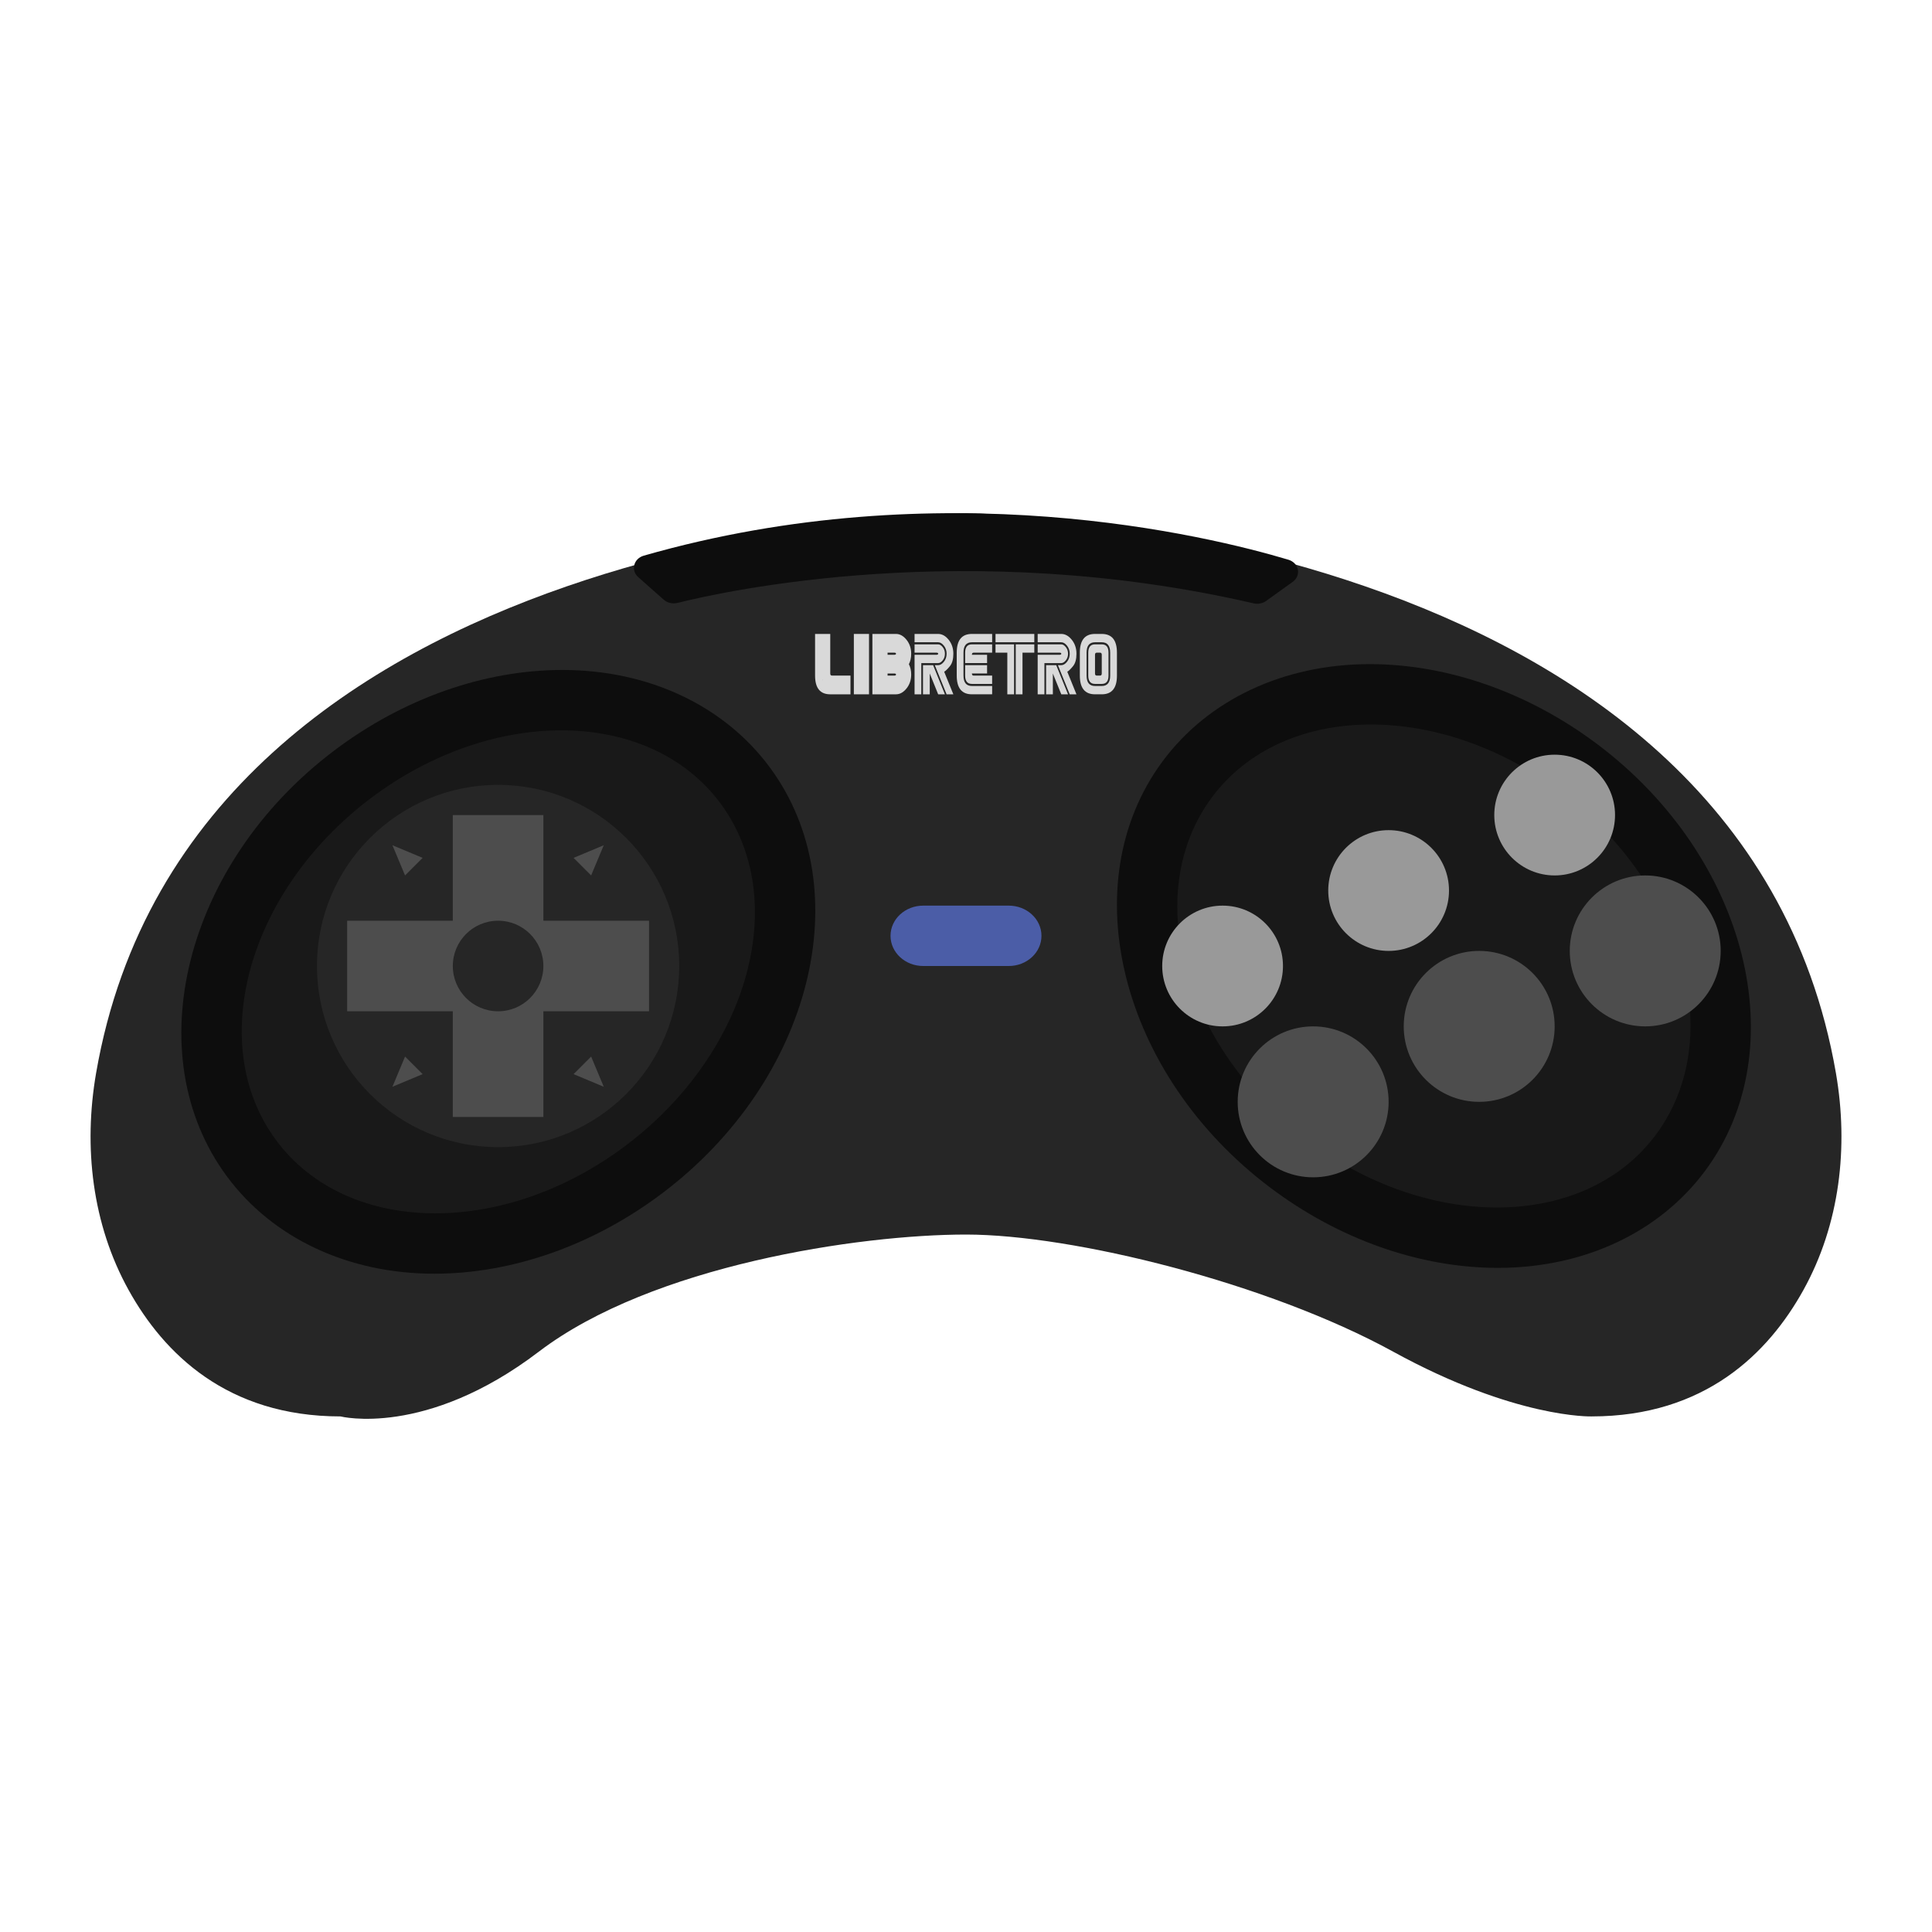 <?xml version="1.0" encoding="UTF-8" standalone="no"?>
<svg
   xmlns:dc="http://purl.org/dc/elements/1.1/"
   xmlns:cc="http://creativecommons.org/ns#"
   xmlns:rdf="http://www.w3.org/1999/02/22-rdf-syntax-ns#"
   xmlns:svg="http://www.w3.org/2000/svg"
   xmlns="http://www.w3.org/2000/svg"
   xmlns:sodipodi="http://sodipodi.sourceforge.net/DTD/sodipodi-0.dtd"
   xmlns:inkscape="http://www.inkscape.org/namespaces/inkscape"
   viewBox="0 0 341.333 341.333"
   height="256"
   width="256"
   xml:space="preserve"
   id="svg2"
   version="1.1"
   sodipodi:docname="Sega - 32X (J).svg"
   inkscape:version="0.92.2 (5c3e80d, 2017-08-06)"><sodipodi:namedview
     pagecolor="#ffffff"
     bordercolor="#666666"
     borderopacity="1"
     objecttolerance="10"
     gridtolerance="10"
     guidetolerance="10"
     inkscape:pageopacity="0"
     inkscape:pageshadow="2"
     inkscape:window-width="1024"
     inkscape:window-height="705"
     id="namedview77"
     showgrid="false"
     inkscape:pagecheckerboard="true"
     inkscape:zoom="1.3828125"
     inkscape:cx="83.114898"
     inkscape:cy="254.12888"
     inkscape:window-x="-8"
     inkscape:window-y="-8"
     inkscape:window-maximized="1"
     inkscape:current-layer="svg2" /><defs
     id="defs6"><clipPath
       id="clipPath18"
       clipPathUnits="userSpaceOnUse"><path
         id="path16"
         d="M 0,256 H 256 V 0 H 0 Z" /></clipPath><clipPath
       id="clipPath26"
       clipPathUnits="userSpaceOnUse"><path
         id="path24"
         d="M 4.008,196 H 251.992 V 60 H 4.008 Z" /></clipPath></defs><g
     id="g22"
     transform="matrix(1.333,0,0,-1.333,0,341.333)" /><path
     id="path38"
     style="fill:#262626;fill-opacity:1;fill-rule:nonzero;stroke:none;stroke-width:1.333"
     d="m 170.667,90.667 c 0,0 -136.821,1.476 -153.689,98.915 -2.26,13.052 -0.703,26.701 5.743,38.329 6.189,11.167 17.389,22.332 37.432,22.332 0,0 15.017,3.813 35.04,-11.437 20.021,-15.249 56.587,-20.695 75.475,-20.695 18.888,0 53.356,8.555 75.475,20.695 21.611,11.861 35.04,11.437 35.04,11.437 20.043,0 31.243,-11.165 37.432,-22.332 6.445,-11.628 8.003,-25.277 5.743,-38.329 C 307.488,92.143 170.667,90.667 170.667,90.667"
     inkscape:connector-curvature="0" /><path
     id="path42"
     style="fill:#0d0d0d;fill-opacity:1;fill-rule:nonzero;stroke:none;stroke-width:1.333"
     d="m 99.355,118.364 h -0.001 c -13.819,10e-4 -28.123,5.049 -40.277,14.215 -26.436,19.935 -34.951,53.701 -18.98,75.271 8.084,10.919 21.436,17.181 36.631,17.181 13.816,0 28.119,-5.048 40.276,-14.215 26.436,-19.935 34.949,-53.701 18.98,-75.271 -8.085,-10.919 -21.435,-17.181 -36.628,-17.181"
     inkscape:connector-curvature="0" /><path
     id="path46"
     style="fill:#191919;fill-opacity:1;fill-rule:nonzero;stroke:none;stroke-width:1.333"
     d="m 99.167,129.031 c 11.469,-0.001 21.791,4.332 28.159,12.956 12.485,16.912 5.017,43.924 -16.68,60.333 -10.632,8.04 -22.712,12.044 -33.733,12.044 -11.469,0 -21.792,-4.332 -28.159,-12.956 -12.485,-16.912 -5.017,-43.924 16.679,-60.333 10.633,-8.04 22.713,-12.043 33.735,-12.044"
     inkscape:connector-curvature="0" /><path
     id="path50"
     style="fill:#0d0d0d;fill-opacity:1;fill-rule:nonzero;stroke:none;stroke-width:1.333"
     d="m 242.018,117.333 c -15.193,0 -28.543,6.263 -36.628,17.181 -15.969,21.569 -7.456,55.336 18.98,75.271 12.157,9.167 26.46,14.215 40.276,14.215 15.195,0 28.547,-6.263 36.631,-17.181 15.971,-21.569 7.456,-55.336 -18.98,-75.271 -12.155,-9.165 -26.459,-14.213 -40.277,-14.215 z"
     inkscape:connector-curvature="0" /><path
     id="path54"
     style="fill:#191919;fill-opacity:1;fill-rule:nonzero;stroke:none;stroke-width:1.333"
     d="m 242.206,128 c 11.021,0.001 23.101,4.004 33.735,12.044 21.696,16.409 29.164,43.421 16.679,60.333 -6.367,8.624 -16.689,12.956 -28.159,12.956 -11.021,0 -23.101,-4.004 -33.733,-12.044 -21.697,-16.409 -29.165,-43.421 -16.68,-60.333 6.368,-8.624 16.689,-12.957 28.159,-12.956"
     inkscape:connector-curvature="0" /><path
     id="path58"
     style="fill:#262626;fill-opacity:1;fill-rule:nonzero;stroke:none;stroke-width:1.333"
     d="m 120,170.667 c 0,17.673 -14.327,32 -32,32 -17.673,0 -32,-14.327 -32,-32 0,-17.673 14.327,-32 32,-32 17.673,0 32,14.327 32,32"
     inkscape:connector-curvature="0" /><path
     id="path62"
     style="fill:#4d4d4d;fill-opacity:1;fill-rule:nonzero;stroke:none;stroke-width:1.333"
     d="M 114.667,162.667 H 96 V 144 h -16 v 18.667 H 61.333 v 16 h 18.667 v 18.667 h 16 v -18.667 h 18.667 z"
     inkscape:connector-curvature="0" /><path
     id="path66"
     style="fill:#4d4d4d;fill-opacity:1;fill-rule:nonzero;stroke:none;stroke-width:1.333"
     d="m 106.667,149.333 -5.333,2.229 3.104,3.104 z"
     inkscape:connector-curvature="0" /><path
     id="path70"
     style="fill:#4d4d4d;fill-opacity:1;fill-rule:nonzero;stroke:none;stroke-width:1.333"
     d="m 69.333,149.333 5.333,2.229 -3.104,3.104 z"
     inkscape:connector-curvature="0" /><path
     id="path74"
     style="fill:#4d4d4d;fill-opacity:1;fill-rule:nonzero;stroke:none;stroke-width:1.333"
     d="m 69.333,192 5.333,-2.229 -3.104,-3.104 z"
     inkscape:connector-curvature="0" /><path
     id="path78"
     style="fill:#4d4d4d;fill-opacity:1;fill-rule:nonzero;stroke:none;stroke-width:1.333"
     d="m 106.667,192 -5.333,-2.229 3.104,-3.104 z"
     inkscape:connector-curvature="0" /><path
     id="path82"
     style="fill:#262626;fill-opacity:1;fill-rule:nonzero;stroke:none;stroke-width:1.333"
     d="m 96,170.667 c 0,4.419 -3.581,8 -8,8 -4.419,0 -8,-3.581 -8,-8 0,-4.419 3.581,-8 8,-8 4.419,0 8,3.581 8,8"
     inkscape:connector-curvature="0" /><path
     id="path86"
     style="fill:#4b5da7;fill-opacity:1;fill-rule:nonzero;stroke:none;stroke-width:1.333"
     d="m 178.223,170.667 h -15.113 c -3.191,0 -5.777,-2.387 -5.777,-5.329 v -0.008 c 0,-2.943 2.587,-5.329 5.777,-5.329 h 15.113 c 3.191,0 5.776,2.387 5.776,5.329 v 0.008 c 0,2.943 -2.585,5.329 -5.776,5.329"
     inkscape:connector-curvature="0" /><path
     id="path90"
     style="fill:#4d4d4d;fill-opacity:1;fill-rule:nonzero;stroke:none;stroke-width:1.333"
     d="M 245.333,194.667 C 245.333,202.031 239.364,208 232,208 c -7.364,0 -13.333,-5.969 -13.333,-13.333 0,-7.364 5.969,-13.333 13.333,-13.333 7.364,0 13.333,5.969 13.333,13.333"
     inkscape:connector-curvature="0" /><path
     id="path94"
     style="fill:#4d4d4d;fill-opacity:1;fill-rule:nonzero;stroke:none;stroke-width:1.333"
     d="m 274.667,181.333 c 0,7.364 -5.969,13.333 -13.333,13.333 -7.364,0 -13.333,-5.969 -13.333,-13.333 0,-7.364 5.969,-13.333 13.333,-13.333 7.364,0 13.333,5.969 13.333,13.333"
     inkscape:connector-curvature="0" /><path
     id="path98"
     style="fill:#4d4d4d;fill-opacity:1;fill-rule:nonzero;stroke:none;stroke-width:1.333"
     d="m 304,168 c 0,7.364 -5.969,13.333 -13.333,13.333 -7.364,0 -13.333,-5.969 -13.333,-13.333 0,-7.364 5.969,-13.333 13.333,-13.333 7.364,0 13.333,5.969 13.333,13.333"
     inkscape:connector-curvature="0" /><path
     id="path102"
     style="fill:#999999;fill-opacity:1;fill-rule:nonzero;stroke:none;stroke-width:1.333"
     d="m 226.667,170.667 c 0,5.891 -4.776,10.667 -10.667,10.667 -5.891,0 -10.667,-4.776 -10.667,-10.667 0,-5.891 4.776,-10.667 10.667,-10.667 5.891,0 10.667,4.776 10.667,10.667"
     inkscape:connector-curvature="0" /><path
     id="path106"
     style="fill:#999999;fill-opacity:1;fill-rule:nonzero;stroke:none;stroke-width:1.333"
     d="m 256,157.333 c 0,5.891 -4.776,10.667 -10.667,10.667 -5.891,0 -10.667,-4.776 -10.667,-10.667 0,-5.891 4.776,-10.667 10.667,-10.667 5.891,0 10.667,4.776 10.667,10.667"
     inkscape:connector-curvature="0" /><path
     id="path110"
     style="fill:#999999;fill-opacity:1;fill-rule:nonzero;stroke:none;stroke-width:1.333"
     d="m 285.333,144 c 0,5.891 -4.776,10.667 -10.667,10.667 C 268.776,154.667 264,149.891 264,144 c 0,-5.891 4.776,-10.667 10.667,-10.667 5.891,0 10.667,4.776 10.667,10.667"
     inkscape:connector-curvature="0" /><path
     id="path114"
     style="fill:#0d0d0d;fill-opacity:1;fill-rule:nonzero;stroke:none;stroke-width:1.333"
     d="m 119.702,106.517 c 8.165,-2.044 51.219,-11.595 101.776,0.077 0.768,0.177 1.587,0.027 2.205,-0.417 l 4.688,-3.363 c 1.571,-1.127 1.148,-3.361 -0.76,-3.931 -14.144,-4.225 -61.277,-15.763 -113.864,-0.715 -1.807,0.517 -2.34,2.596 -0.991,3.791 l 4.493,3.981 c 0.644,0.572 1.58,0.795 2.452,0.576"
     inkscape:connector-curvature="0" /><path
     id="path118"
     style="fill:#d9d9d9;fill-opacity:1;fill-rule:nonzero;stroke:none;stroke-width:1.333"
     d="m 166.942,122.667 h -1.192 l -1.489,-3.679 v 3.679 h -1.192 v -5.149 h 1.788 z m 0,-7.172 c 0,0.457 -0.131,0.848 -0.392,1.171 -0.261,0.323 -0.528,0.484 -0.8,0.484 h -2.98 v 5.517 h -1.191 v -6.988 h 3.873 c 0.199,0 0.297,-0.061 0.297,-0.184 0,-0.123 -0.099,-0.184 -0.297,-0.184 h -3.873 v -1.472 H 165.75 c 0.272,0 0.539,0.164 0.8,0.491 0.261,0.327 0.392,0.716 0.392,1.165 m 1.489,0 c 0,0.964 -0.2,1.693 -0.6,2.188 -0.401,0.495 -0.74,0.828 -1.019,0.999 l 1.619,3.985 h -1.192 l -2.085,-5.149 h 0.596 c 0.351,0 0.687,-0.199 1.008,-0.595 0.321,-0.396 0.481,-0.872 0.481,-1.428 0,-0.548 -0.16,-1.023 -0.481,-1.423 -0.321,-0.4 -0.657,-0.601 -1.008,-0.601 h -4.171 V 112 H 165.75 c 0.683,0 1.3,0.343 1.852,1.029 0.553,0.687 0.829,1.508 0.829,2.465"
     inkscape:connector-curvature="0" /><path
     id="path122"
     style="fill:#d9d9d9;fill-opacity:1;fill-rule:nonzero;stroke:none;stroke-width:1.333"
     d="m 169.028,115.31 c 0,-2.207 0.893,-3.311 2.681,-3.311 h 3.576 v 1.472 h -3.576 c -0.993,0 -1.489,0.612 -1.489,1.839 v 4.045 c 0,1.227 0.496,1.84 1.489,1.84 h 3.576 v 1.471 h -3.576 c -1.788,0 -2.681,-1.103 -2.681,-3.311 z"
     inkscape:connector-curvature="0" /><path
     id="path126"
     style="fill:#d9d9d9;fill-opacity:1;fill-rule:nonzero;stroke:none;stroke-width:1.333"
     d="m 170.517,117.149 v -1.839 c 0,-0.981 0.397,-1.472 1.192,-1.472 h 3.575 v 1.472 h -3.277 c -0.199,0 -0.297,0.123 -0.297,0.368 h 2.681 v 1.471 z"
     inkscape:connector-curvature="0" /><path
     id="path130"
     style="fill:#d9d9d9;fill-opacity:1;fill-rule:nonzero;stroke:none;stroke-width:1.333"
     d="m 170.517,117.517 h 3.873 v 1.471 h -2.681 c 0,0.245 0.099,0.368 0.297,0.368 h 3.277 v 1.472 h -3.575 c -0.795,0 -1.192,-0.491 -1.192,-1.472 z"
     inkscape:connector-curvature="0" /><path
     id="path134"
     style="fill:#d9d9d9;fill-opacity:1;fill-rule:nonzero;stroke:none;stroke-width:1.333"
     d="m 179.456,113.839 h 3.277 v 1.471 h -2.085 v 7.357 h -1.192 z m -0.297,0 v 8.828 h -1.192 v -7.357 h -2.087 v -1.471 z m 3.575,-0.368 h -6.853 v -1.471 h 6.853 z"
     inkscape:connector-curvature="0" /><path
     id="path138"
     style="fill:#d9d9d9;fill-opacity:1;fill-rule:nonzero;stroke:none;stroke-width:1.333"
     d="m 188.693,122.667 h -1.192 l -1.489,-3.679 v 3.679 h -1.192 v -5.149 h 1.788 z m 0,-7.172 c 0,0.457 -0.131,0.848 -0.392,1.171 -0.261,0.323 -0.528,0.484 -0.8,0.484 h -2.98 v 5.517 h -1.191 v -6.988 h 3.873 c 0.199,0 0.297,-0.061 0.297,-0.184 0,-0.123 -0.099,-0.184 -0.297,-0.184 h -3.873 v -1.472 h 4.171 c 0.272,0 0.539,0.164 0.8,0.491 0.261,0.327 0.392,0.716 0.392,1.165 m 1.489,0 c 0,0.964 -0.2,1.693 -0.6,2.188 -0.401,0.495 -0.74,0.828 -1.019,0.999 l 1.619,3.985 h -1.192 l -2.085,-5.149 h 0.596 c 0.351,0 0.687,-0.199 1.008,-0.595 0.321,-0.396 0.481,-0.872 0.481,-1.428 0,-0.548 -0.16,-1.023 -0.481,-1.423 -0.321,-0.4 -0.657,-0.601 -1.008,-0.601 h -4.171 V 112 h 4.171 c 0.683,0 1.3,0.343 1.852,1.029 0.553,0.687 0.829,1.508 0.829,2.465"
     inkscape:connector-curvature="0" /><path
     id="path142"
     style="fill:#d9d9d9;fill-opacity:1;fill-rule:nonzero;stroke:none;stroke-width:1.333"
     d="m 194.652,115.678 c 0,-0.245 -0.099,-0.368 -0.297,-0.368 h -0.596 c -0.199,0 -0.299,0.123 -0.299,0.368 v 3.311 c 0,0.245 0.1,0.368 0.299,0.368 h 0.596 c 0.199,0 0.297,-0.123 0.297,-0.368 z m 1.192,-0.368 v 4.047 c 0,0.98 -0.397,1.471 -1.192,1.471 h -1.192 c -0.795,0 -1.192,-0.491 -1.192,-1.471 v -4.047 c 0,-0.98 0.397,-1.471 1.192,-1.471 h 1.192 c 0.795,0 1.192,0.491 1.192,1.471 m 0.297,0 c 0,-1.225 -0.496,-1.839 -1.489,-1.839 h -1.192 c -0.993,0 -1.489,0.613 -1.489,1.839 v 4.047 c 0,1.225 0.496,1.839 1.489,1.839 h 1.192 c 0.993,0 1.489,-0.613 1.489,-1.839 z m 1.192,0 v 4.047 c 0,2.207 -0.893,3.309 -2.681,3.309 h -1.192 c -1.788,0 -2.681,-1.103 -2.681,-3.309 v -4.047 c 0,-2.207 0.893,-3.311 2.681,-3.311 h 1.192 c 1.788,0 2.681,1.104 2.681,3.311"
     inkscape:connector-curvature="0" /><path
     id="path146"
     style="fill:#d9d9d9;fill-opacity:1;fill-rule:nonzero;stroke:none;stroke-width:1.333"
     d="m 145.301,120.193 c -0.009,-0.032 -0.016,-0.068 -0.024,-0.101 h 0.024 z m 1.679,-0.837 c -0.199,0 -0.297,-0.123 -0.297,-0.368 v -6.988 h -2.681 v 7.356 c 0,2.207 0.893,3.311 2.681,3.311 h 3.575 v -3.311 z"
     inkscape:connector-curvature="0" /><path
     inkscape:connector-curvature="0"
     d="m 150.852,122.667 h 2.681 V 112 H 150.852 Z"
     style="fill:#d9d9d9;fill-opacity:1;fill-rule:nonzero;stroke:none;stroke-width:1.333"
     id="path148" /><path
     id="path152"
     style="fill:#d9d9d9;fill-opacity:1;fill-rule:nonzero;stroke:none;stroke-width:1.333"
     d="m 158.003,115.678 h -1.192 v -0.368 h 1.192 c 0.199,0 0.297,0.061 0.297,0.184 0,0.123 -0.099,0.184 -0.297,0.184 m 0,3.679 h -1.192 v -0.368 h 1.192 c 0.199,0 0.297,0.061 0.297,0.184 0,0.123 -0.099,0.184 -0.297,0.184 m 2.98,-3.863 c 0,-0.956 -0.277,-1.777 -0.829,-2.464 -0.553,-0.687 -1.171,-1.031 -1.853,-1.031 h -4.171 v 10.667 h 4.171 c 0.683,0 1.3,-0.343 1.853,-1.029 0.552,-0.687 0.829,-1.508 0.829,-2.464 0,-0.695 -0.136,-1.304 -0.408,-1.827 0.272,-0.524 0.408,-1.141 0.408,-1.852"
     inkscape:connector-curvature="0" /></svg>
